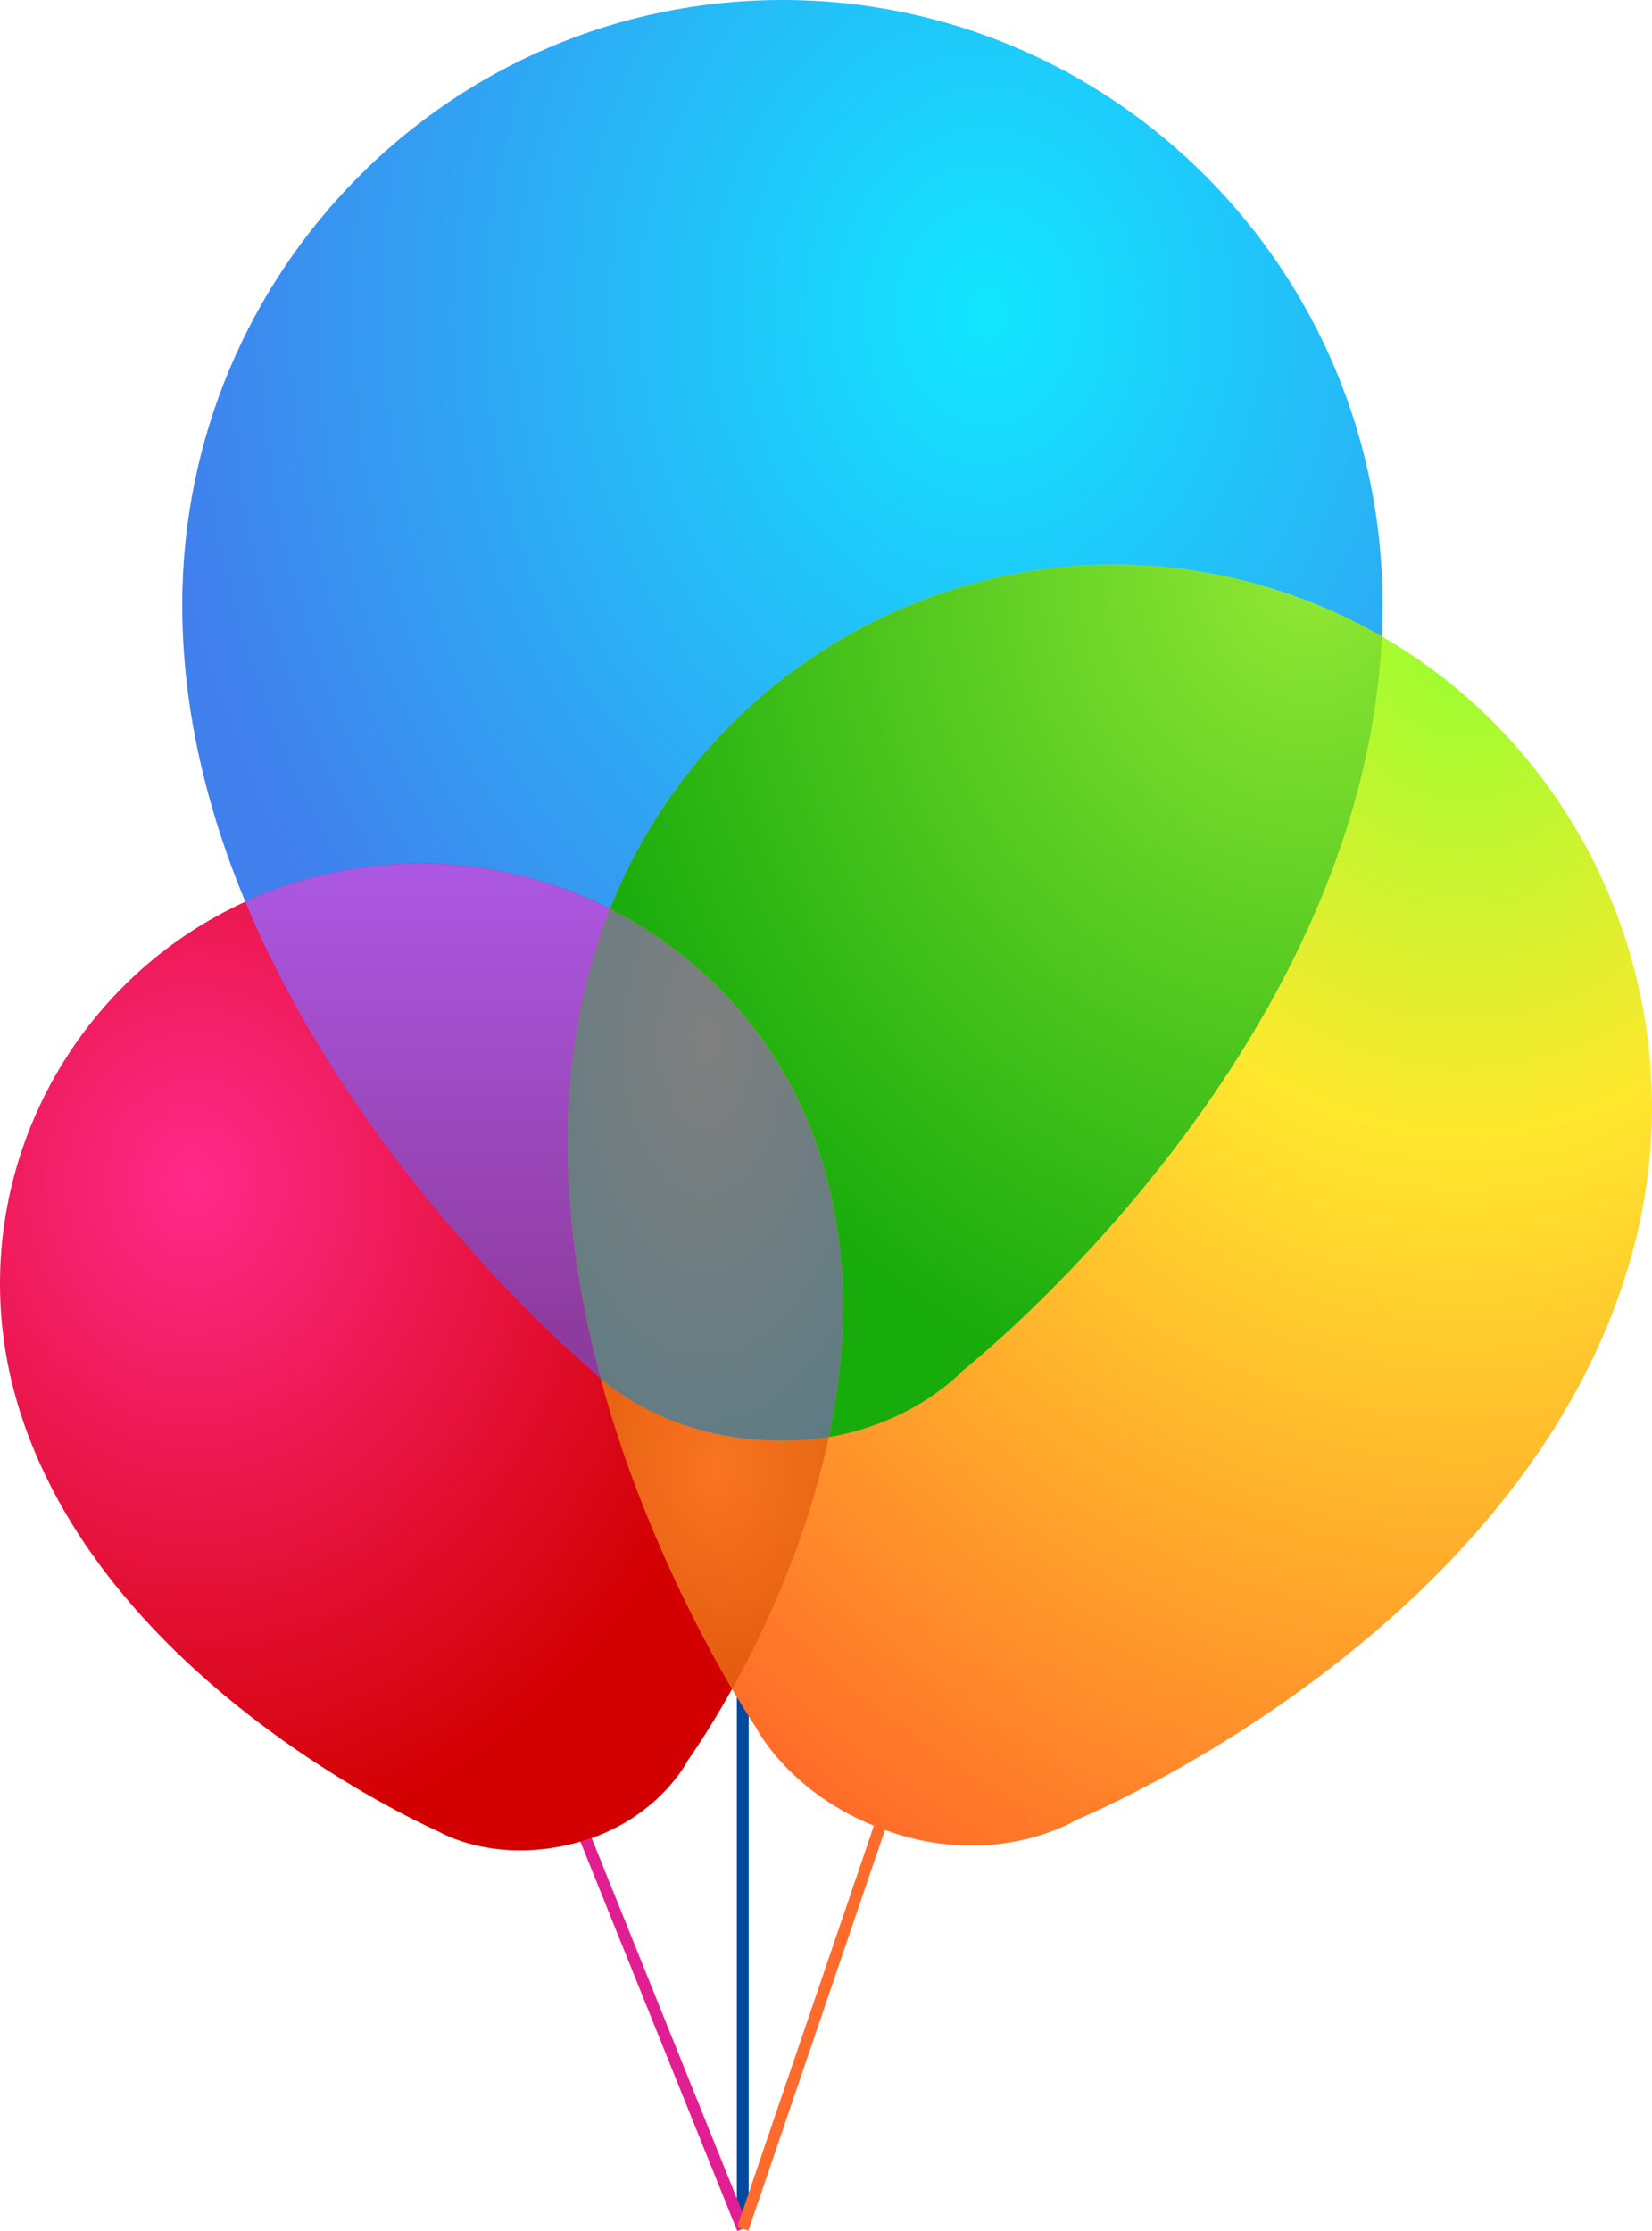 <?xml version="1.0" encoding="utf-8"?>
<!-- Generator: Adobe Illustrator 16.0.0, SVG Export Plug-In . SVG Version: 6.00 Build 0)  -->
<!DOCTYPE svg PUBLIC "-//W3C//DTD SVG 1.1//EN" "http://www.w3.org/Graphics/SVG/1.1/DTD/svg11.dtd">
<svg version="1.1" id="Layer_1" xmlns="http://www.w3.org/2000/svg" xmlns:xlink="http://www.w3.org/1999/xlink" x="0px" y="0px"
	 width="279.708px" height="377.616px" viewBox="0 0 279.708 377.616" style="enable-background:new 0 0 279.708 377.616;"
	 xml:space="preserve">
<g>
	<defs>
		<rect id="SVGID_1_" width="279.708" height="377.616"/>
	</defs>
	<clipPath id="SVGID_2_">
		<use xlink:href="#SVGID_1_"  style="overflow:visible;"/>
	</clipPath>
	<g style="clip-path:url(#SVGID_2_);">
		<defs>
			<rect id="SVGID_3_" width="279.708" height="377.616"/>
		</defs>
		<clipPath id="SVGID_4_">
			<use xlink:href="#SVGID_3_"  style="overflow:visible;"/>
		</clipPath>
		
			<line style="clip-path:url(#SVGID_4_);fill:none;stroke:#00499F;stroke-width:2;stroke-linecap:round;" x1="125.758" y1="280.599" x2="125.758" y2="376.242"/>
		
			<line style="clip-path:url(#SVGID_4_);fill:none;stroke:#E21F92;stroke-width:2;" x1="96.068" y1="303.576" x2="125.758" y2="377.243"/>
		
			<line style="clip-path:url(#SVGID_4_);fill:none;stroke:#FF6B2C;stroke-width:2;" x1="153.258" y1="296.576" x2="125.758" y2="377.243"/>
	</g>
	<g style="clip-path:url(#SVGID_2_);">
		<defs>
			<path id="SVGID_5_" d="M132.473-0.001C76.352-0.001,30.849,45.845,30.856,102.4c0.009,72.036,69.438,129.618,69.438,129.618
				s10.94,11.854,32.179,11.854c19.746,0,30.485-11.854,30.485-11.854s71.09-55.888,71.132-129.618
				C234.122,45.845,188.594-0.001,132.473-0.001z"/>
		</defs>
		<clipPath id="SVGID_6_">
			<use xlink:href="#SVGID_5_"  style="overflow:visible;"/>
		</clipPath>
		
			<radialGradient id="SVGID_7_" cx="0" cy="377.616" r="1" gradientTransform="matrix(142.308 0 0 170.764 167.5 -64430.168)" gradientUnits="userSpaceOnUse">
			<stop  offset="0" style="stop-color:#11E7FF"/>
			<stop  offset="1" style="stop-color:#417FED"/>
		</radialGradient>
		<rect x="30.849" y="-0.001" style="clip-path:url(#SVGID_6_);fill:url(#SVGID_7_);" width="203.273" height="243.873"/>
	</g>
	<g style="clip-path:url(#SVGID_2_);">
		<defs>
			<path id="SVGID_8_" d="M51.549,148.926C20.357,157.87,0.028,186.297,0,217.194v0.064c0,6.486,0.896,13.084,2.774,19.631
				c13.794,48.086,71.535,73.128,71.535,73.128s9.63,5.803,23.921,1.705c13.287-3.811,18.244-13.797,18.244-13.797
				s37.137-51.022,23.053-100.251c-8.928-31.203-37.4-51.521-68.327-51.523C64.704,146.151,58.104,147.046,51.549,148.926"/>
		</defs>
		<clipPath id="SVGID_9_">
			<use xlink:href="#SVGID_8_"  style="overflow:visible;"/>
		</clipPath>
		
			<radialGradient id="SVGID_10_" cx="0" cy="377.616" r="1" gradientTransform="matrix(96.014 0 0 112.375 33.062 -42234.426)" gradientUnits="userSpaceOnUse">
			<stop  offset="0" style="stop-color:#FF2A8B"/>
			<stop  offset="1" style="stop-color:#D20000"/>
		</radialGradient>
		<rect y="146.151" style="clip-path:url(#SVGID_9_);fill:url(#SVGID_10_);" width="153.611" height="169.669"/>
	</g>
	<g style="clip-path:url(#SVGID_2_);">
		<defs>
			<path id="SVGID_11_" d="M100.23,162.758c-17.918,62.516,27.82,129.708,27.82,129.708s6.514,13.002,24.89,18.271
				c17.083,4.899,29.323-2.725,29.323-2.725s75.409-30.865,93.792-94.839c2.464-8.573,3.644-17.207,3.652-25.695v-0.191
				c-0.038-40.015-26.076-76.714-66.083-88.185c-8.336-2.391-16.738-3.531-25.008-3.531
				C148.718,95.573,111.882,122.105,100.23,162.758"/>
		</defs>
		<clipPath id="SVGID_12_">
			<use xlink:href="#SVGID_11_"  style="overflow:visible;"/>
		</clipPath>
		
			<radialGradient id="SVGID_13_" cx="0" cy="377.616" r="1" gradientTransform="matrix(212.231 0 0 250.562 248.375 -94509.453)" gradientUnits="userSpaceOnUse">
			<stop  offset="0" style="stop-color:#95FF30"/>
			<stop  offset="0.339" style="stop-color:#FFE82E"/>
			<stop  offset="1" style="stop-color:#FF5F28"/>
		</radialGradient>
		<rect x="82.312" y="95.573" style="clip-path:url(#SVGID_12_);fill:url(#SVGID_13_);" width="197.395" height="220.064"/>
	</g>
	<g style="clip-path:url(#SVGID_2_);">
		<defs>
			<path id="SVGID_14_" d="M100.23,162.758c-6.941,24.218-4.33,49.138,1.475,70.583c3.581,3.092,13.942,10.531,30.768,10.531
				c2.798,0,5.416-0.237,7.847-0.646c2.993-14.25,3.657-29.989-0.793-45.551c-5.667-19.805-19.206-35.226-36.249-43.849
				C102.127,156.72,101.107,159.699,100.23,162.758"/>
		</defs>
		<clipPath id="SVGID_15_">
			<use xlink:href="#SVGID_14_"  style="overflow:visible;"/>
		</clipPath>
		
			<radialGradient id="SVGID_16_" cx="0" cy="377.616" r="1" gradientTransform="matrix(73.064 0 0 141.041 119.375 -53083.16)" gradientUnits="userSpaceOnUse">
			<stop  offset="0" style="stop-color:#808080"/>
			<stop  offset="1" style="stop-color:#427786"/>
		</radialGradient>
		<rect x="93.289" y="153.826" style="clip-path:url(#SVGID_15_);fill:url(#SVGID_16_);" width="50.688" height="90.046"/>
	</g>
	<g style="clip-path:url(#SVGID_2_);">
		<defs>
			<path id="SVGID_17_" d="M51.549,148.926c-3.477,0.997-6.821,2.237-10.016,3.695c19.471,46.812,58.761,79.397,58.761,79.397
				s0.473,0.512,1.411,1.322c-5.805-21.444-8.416-46.365-1.475-70.583c0.877-3.059,1.897-6.038,3.049-8.932
				c-9.809-4.963-20.78-7.675-32.079-7.675C64.706,146.151,58.103,147.047,51.549,148.926"/>
		</defs>
		<clipPath id="SVGID_18_">
			<use xlink:href="#SVGID_17_"  style="overflow:visible;"/>
		</clipPath>
		
			<linearGradient id="SVGID_19_" gradientUnits="userSpaceOnUse" x1="0" y1="377.616" x2="1" y2="377.616" gradientTransform="matrix(0 78.815 -55.815 0 21149.184 146.179)">
			<stop  offset="0" style="stop-color:#AD58E3"/>
			<stop  offset="1" style="stop-color:#8E3B9F"/>
		</linearGradient>
		<rect x="41.533" y="146.151" style="clip-path:url(#SVGID_18_);fill:url(#SVGID_19_);" width="61.746" height="87.189"/>
	</g>
	<g style="clip-path:url(#SVGID_2_);">
		<defs>
			<path id="SVGID_20_" d="M103.279,153.826c17.043,8.623,30.581,24.044,36.249,43.849c4.45,15.562,3.786,31.301,0.793,45.551
				c14.728-2.476,22.638-11.207,22.638-11.207s67.692-53.217,71.006-124.301c-6.271-3.615-13.075-6.531-20.34-8.613
				c-8.333-2.39-16.74-3.53-25.008-3.53C151.718,95.57,117.444,118.26,103.279,153.826"/>
		</defs>
		<clipPath id="SVGID_21_">
			<use xlink:href="#SVGID_20_"  style="overflow:visible;"/>
		</clipPath>
		
			<radialGradient id="SVGID_22_" cx="0" cy="377.616" r="1" gradientTransform="matrix(130.685 0 0 147.653 221.625 -55660.359)" gradientUnits="userSpaceOnUse">
			<stop  offset="0" style="stop-color:#92E834"/>
			<stop  offset="1" style="stop-color:#17AB0C"/>
		</radialGradient>
		<rect x="103.279" y="95.57" style="clip-path:url(#SVGID_21_);fill:url(#SVGID_22_);" width="130.685" height="147.655"/>
	</g>
	<g style="clip-path:url(#SVGID_2_);">
		<defs>
			<rect id="SVGID_23_" width="279.708" height="377.616"/>
		</defs>
		<clipPath id="SVGID_24_">
			<use xlink:href="#SVGID_23_"  style="overflow:visible;"/>
		</clipPath>
		<g style="opacity:0.8;clip-path:url(#SVGID_24_);enable-background:new    ;">
			<g>
				<defs>
					<rect id="SVGID_25_" x="101.706" y="233.34" width="38.614" height="52.526"/>
				</defs>
				<clipPath id="SVGID_26_">
					<use xlink:href="#SVGID_25_"  style="overflow:visible;"/>
				</clipPath>
				<g style="clip-path:url(#SVGID_26_);">
					<defs>
						<path id="SVGID_27_" d="M140.32,243.227c-3.67,17.478-10.842,32.718-16.366,42.64c-5.655-9.633-15.876-28.984-22.248-52.526
							c3.579,3.093,13.941,10.533,30.767,10.533C135.271,243.873,137.889,243.634,140.32,243.227"/>
					</defs>
					<clipPath id="SVGID_28_">
						<use xlink:href="#SVGID_27_"  style="overflow:visible;"/>
					</clipPath>
					
						<radialGradient id="SVGID_29_" cx="0" cy="377.616" r="1" gradientTransform="matrix(33.379 0 0 45.404 121.031 -16896.394)" gradientUnits="userSpaceOnUse">
						<stop  offset="0" style="stop-color:#F77121"/>
						<stop  offset="1" style="stop-color:#D55000"/>
					</radialGradient>
					<rect x="101.706" y="233.34" style="clip-path:url(#SVGID_28_);fill:url(#SVGID_29_);" width="38.614" height="52.526"/>
				</g>
			</g>
		</g>
	</g>
</g>
</svg>
